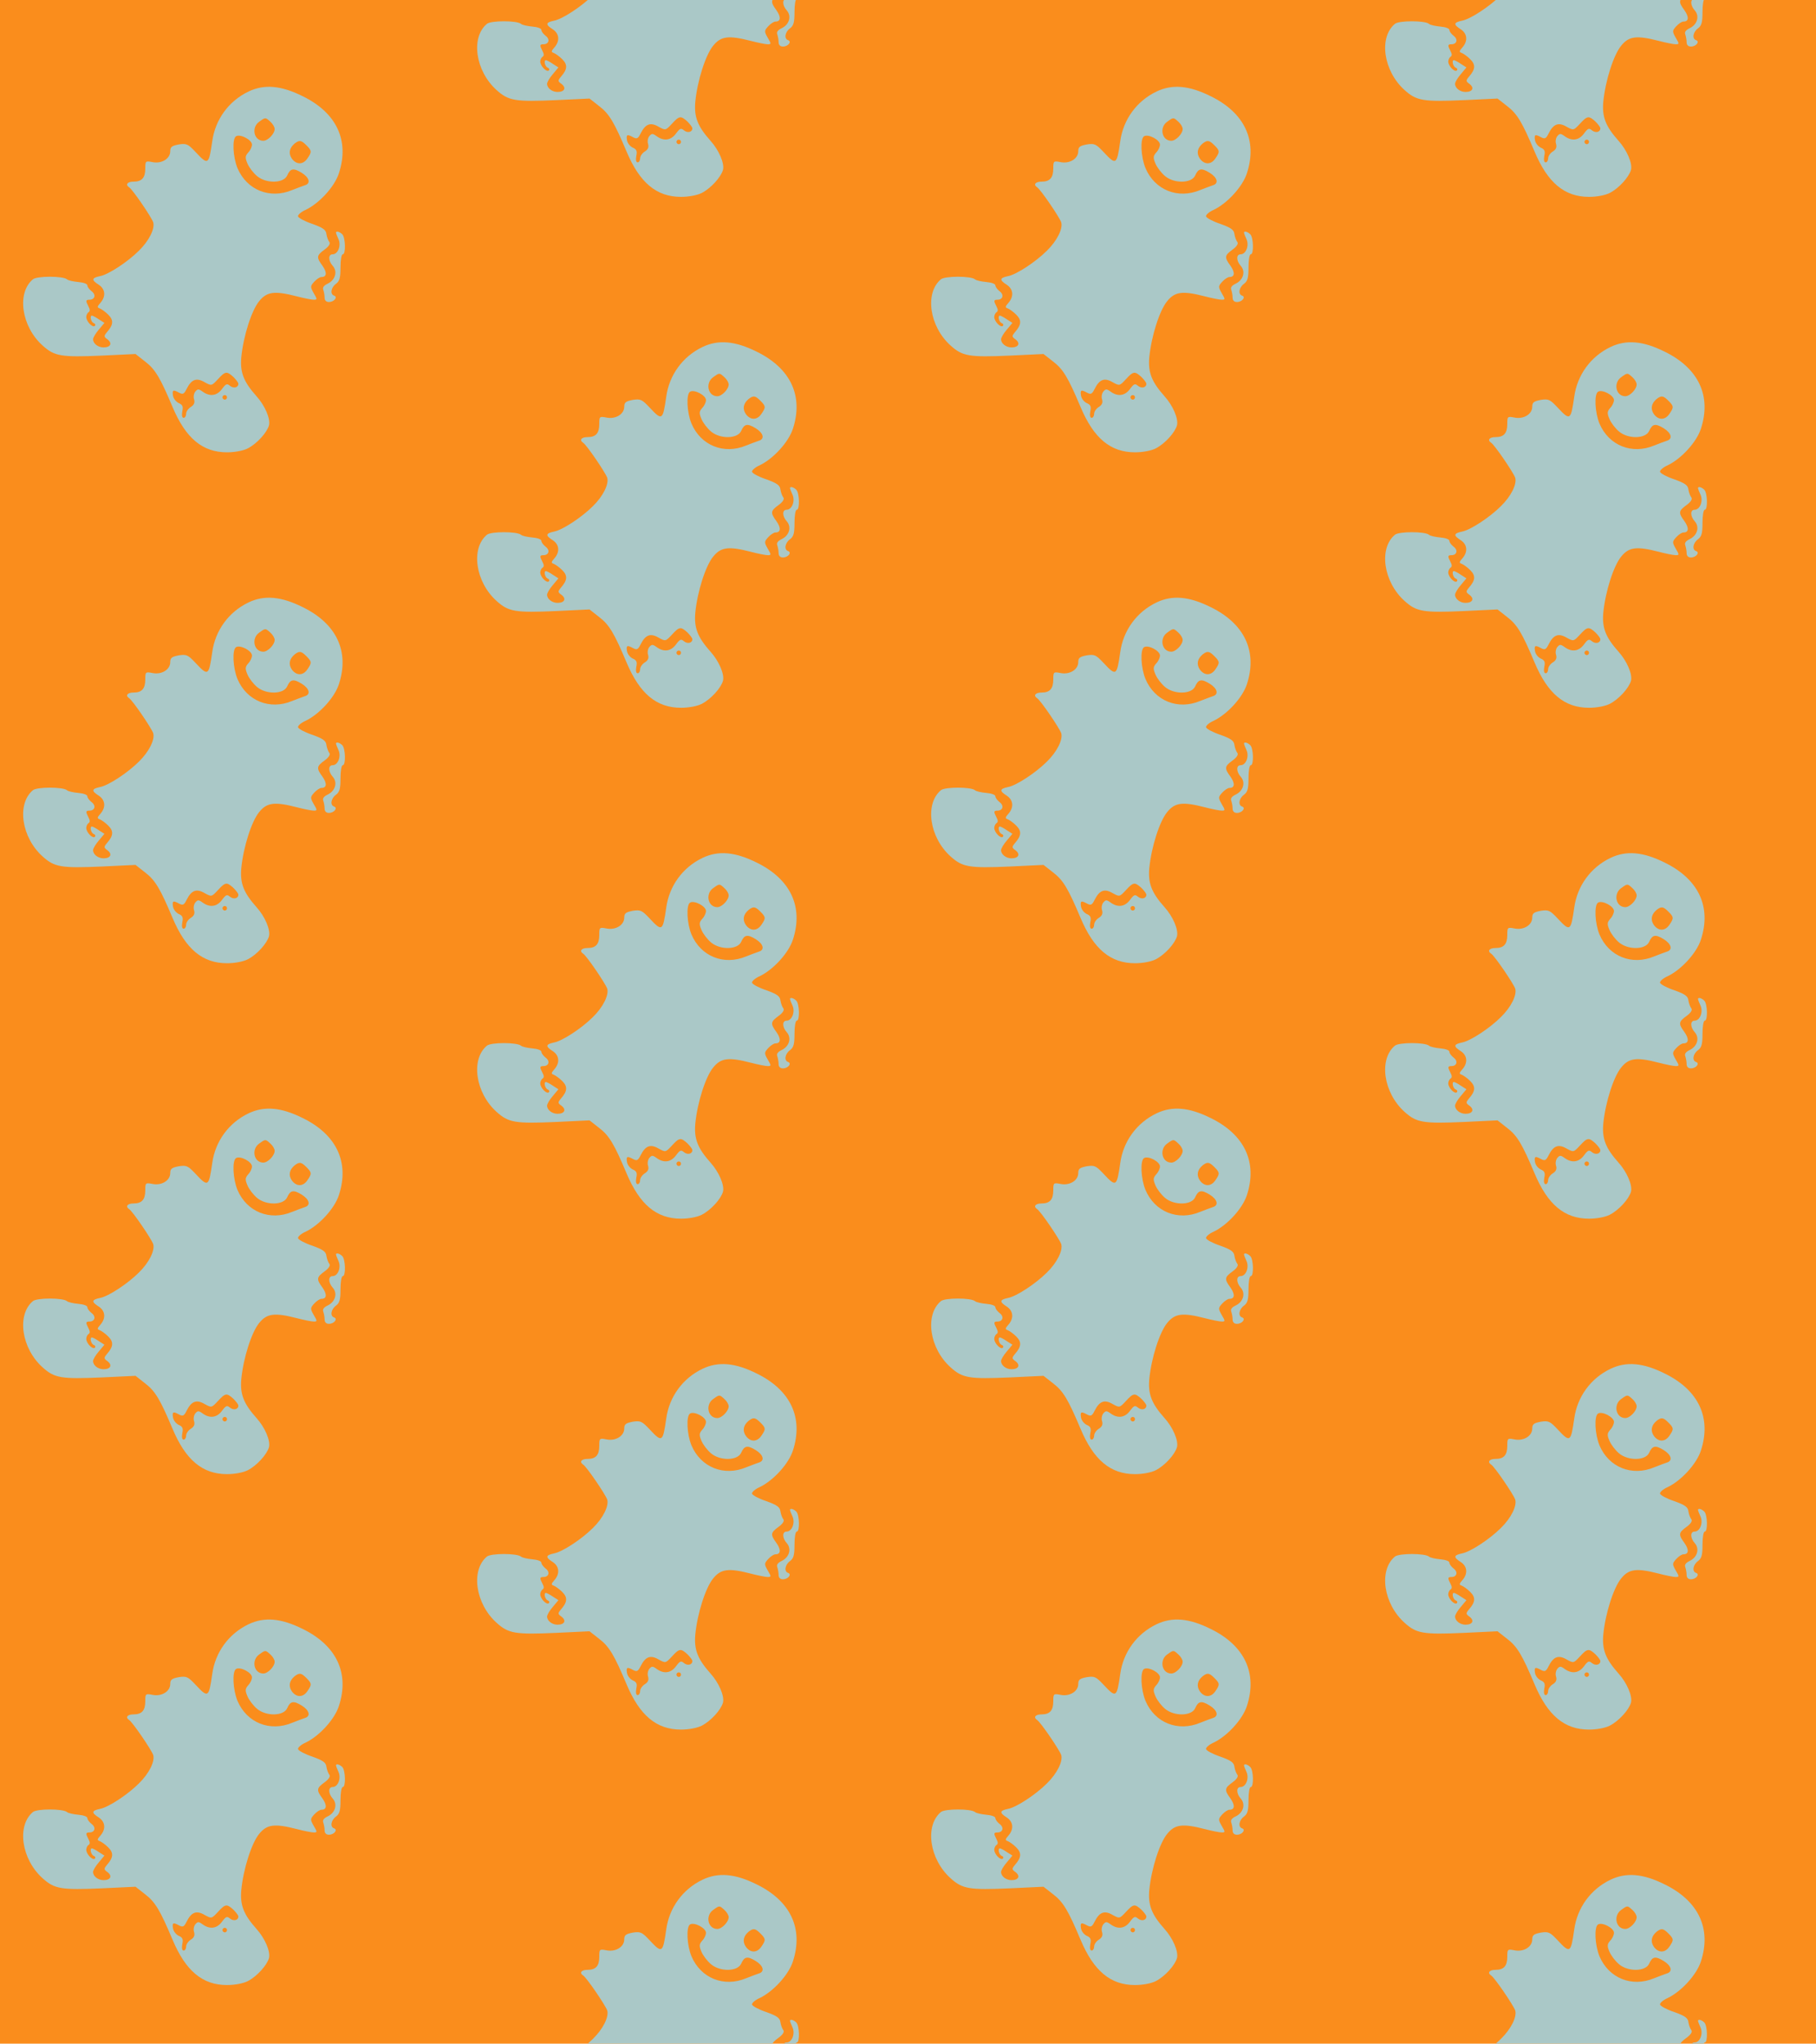 <?xml version="1.0" standalone="no"?>
<!DOCTYPE svg PUBLIC "-//W3C//DTD SVG 20010904//EN"
 "http://www.w3.org/TR/2001/REC-SVG-20010904/DTD/svg10.dtd">
<svg version="1.0" xmlns="http://www.w3.org/2000/svg" width="640pt" height="720pt" viewBox="0 0 640 720" preserveAspectRatio = "xMidYMid meet" >
<rect width="640" height="720" fill="#FA8D1C"/>
<g id="col0" transform="translate(0, 24)">
<g id="0" transform="translate(0,0.0)scale(0.8,0.8)">

<path d="M1480 1075 c0 -2 5 -15 11 -28 13 -28 -2 -67 -26 -67 -20 0 -19 -29 1 -51 22 -25 11 -62 -22 -78 -17 -8 -24 -17 -20 -27 3 -9 6 -24 6 -35 0 -12 7 -19 19 -19 23 0 40 22 23 28 -19 6 -14 36 8 52 16 12 20 26 20 72 0 32 4 58 10 58 14 0 12 74 -2 88 -12 12 -28 16 -28 7z" transform="translate(0,180) scale(0.1,-0.1)" stroke="none" fill="#AAC8C7"/>

<path d="M1095 1697 c-88 -42 -147 -124 -160 -219 -15 -104 -18 -107 -73 -48 -34 36 -40 39 -74 34 -31 -6 -38 -11 -38 -30 0 -33 -38 -56 -78 -48 -31 6 -32 5 -32 -28 0 -41 -15 -58 -52 -58 -27 0 -37 -13 -19 -25 15 -9 98 -131 106 -154 8 -28 -18 -81 -63 -125 -49 -49 -134 -105 -171 -112 -38 -8 -39 -17 -6 -38 29 -19 32 -51 8 -79 -15 -17 -16 -21 -4 -25 8 -3 25 -15 38 -28 24 -24 23 -44 -6 -77 -14 -17 -14 -20 3 -32 22 -17 13 -35 -18 -35 -24 0 -46 17 -46 36 0 7 11 26 25 42 l25 30 -25 16 c-13 9 -27 16 -30 16 -11 0 -4 -29 8 -33 6 -2 9 -8 5 -12 -9 -10 -38 19 -38 39 0 8 5 18 10 21 7 4 7 12 0 25 -13 25 -13 30 4 30 24 0 30 22 10 37 -10 8 -19 19 -19 26 0 7 -17 13 -40 15 -22 2 -45 7 -50 12 -18 15 -132 15 -150 0 -72 -60 -51 -208 43 -292 52 -47 82 -52 262 -44 l147 7 42 -33 c45 -34 67 -72 121 -200 58 -138 132 -200 240 -200 34 0 71 7 91 17 41 21 85 70 94 102 7 29 -18 87 -55 128 -57 64 -73 105 -67 172 9 92 45 206 79 247 34 42 68 46 165 21 31 -8 65 -15 75 -15 16 0 16 2 0 29 -16 28 -15 31 2 50 11 12 25 21 32 21 24 0 25 20 5 49 -28 38 -27 46 9 72 19 14 26 26 21 33 -5 6 -11 22 -13 35 -2 19 -15 28 -62 45 -33 11 -61 26 -63 33 -2 6 13 20 34 29 60 29 127 102 146 161 47 144 -10 266 -159 339 -96 48 -170 54 -239 21z m97 -134 c10 -9 18 -23 18 -31 0 -21 -30 -52 -50 -52 -42 0 -54 59 -18 84 28 20 27 20 50 -1z m-82 -100 c0 -9 -7 -25 -16 -34 -14 -16 -15 -23 -4 -49 7 -17 26 -42 43 -56 40 -33 116 -32 132 3 14 32 28 34 64 12 34 -21 41 -47 14 -55 -10 -3 -35 -13 -56 -21 -98 -41 -200 0 -241 97 -20 49 -24 129 -6 140 19 11 70 -16 70 -37z m240 -3 c24 -24 24 -29 4 -58 -19 -28 -48 -28 -68 -1 -16 23 -12 47 12 67 21 16 29 15 52 -8z m-322 -1020 c12 -12 22 -25 22 -30 0 -17 -21 -22 -37 -9 -13 11 -18 9 -35 -14 -22 -30 -53 -35 -85 -12 -18 13 -22 13 -33 0 -6 -8 -9 -23 -5 -34 4 -14 0 -24 -14 -33 -12 -7 -21 -21 -21 -30 0 -10 -5 -18 -11 -18 -7 0 -9 11 -6 28 5 22 1 30 -16 37 -12 6 -23 20 -25 33 -4 25 1 27 28 12 16 -8 21 -5 32 17 21 42 43 51 79 30 31 -17 31 -17 59 13 33 36 39 36 68 10z m-28 -90 c0 -5 -4 -10 -10 -10 -5 0 -10 5 -10 10 0 6 5 10 10 10 6 0 10 -4 10 -10z" transform="translate(0,180) scale(0.1,-0.1)" stroke="none" fill="#AAC8C7"/>

</g>

<g id="1" transform="translate(0,180.0)scale(0.8,0.8)">

<path d="M1480 1075 c0 -2 5 -15 11 -28 13 -28 -2 -67 -26 -67 -20 0 -19 -29 1 -51 22 -25 11 -62 -22 -78 -17 -8 -24 -17 -20 -27 3 -9 6 -24 6 -35 0 -12 7 -19 19 -19 23 0 40 22 23 28 -19 6 -14 36 8 52 16 12 20 26 20 72 0 32 4 58 10 58 14 0 12 74 -2 88 -12 12 -28 16 -28 7z" transform="translate(0,180) scale(0.1,-0.1)" stroke="none" fill="#AAC8C7"/>

<path d="M1095 1697 c-88 -42 -147 -124 -160 -219 -15 -104 -18 -107 -73 -48 -34 36 -40 39 -74 34 -31 -6 -38 -11 -38 -30 0 -33 -38 -56 -78 -48 -31 6 -32 5 -32 -28 0 -41 -15 -58 -52 -58 -27 0 -37 -13 -19 -25 15 -9 98 -131 106 -154 8 -28 -18 -81 -63 -125 -49 -49 -134 -105 -171 -112 -38 -8 -39 -17 -6 -38 29 -19 32 -51 8 -79 -15 -17 -16 -21 -4 -25 8 -3 25 -15 38 -28 24 -24 23 -44 -6 -77 -14 -17 -14 -20 3 -32 22 -17 13 -35 -18 -35 -24 0 -46 17 -46 36 0 7 11 26 25 42 l25 30 -25 16 c-13 9 -27 16 -30 16 -11 0 -4 -29 8 -33 6 -2 9 -8 5 -12 -9 -10 -38 19 -38 39 0 8 5 18 10 21 7 4 7 12 0 25 -13 25 -13 30 4 30 24 0 30 22 10 37 -10 8 -19 19 -19 26 0 7 -17 13 -40 15 -22 2 -45 7 -50 12 -18 15 -132 15 -150 0 -72 -60 -51 -208 43 -292 52 -47 82 -52 262 -44 l147 7 42 -33 c45 -34 67 -72 121 -200 58 -138 132 -200 240 -200 34 0 71 7 91 17 41 21 85 70 94 102 7 29 -18 87 -55 128 -57 64 -73 105 -67 172 9 92 45 206 79 247 34 42 68 46 165 21 31 -8 65 -15 75 -15 16 0 16 2 0 29 -16 28 -15 31 2 50 11 12 25 21 32 21 24 0 25 20 5 49 -28 38 -27 46 9 72 19 14 26 26 21 33 -5 6 -11 22 -13 35 -2 19 -15 28 -62 45 -33 11 -61 26 -63 33 -2 6 13 20 34 29 60 29 127 102 146 161 47 144 -10 266 -159 339 -96 48 -170 54 -239 21z m97 -134 c10 -9 18 -23 18 -31 0 -21 -30 -52 -50 -52 -42 0 -54 59 -18 84 28 20 27 20 50 -1z m-82 -100 c0 -9 -7 -25 -16 -34 -14 -16 -15 -23 -4 -49 7 -17 26 -42 43 -56 40 -33 116 -32 132 3 14 32 28 34 64 12 34 -21 41 -47 14 -55 -10 -3 -35 -13 -56 -21 -98 -41 -200 0 -241 97 -20 49 -24 129 -6 140 19 11 70 -16 70 -37z m240 -3 c24 -24 24 -29 4 -58 -19 -28 -48 -28 -68 -1 -16 23 -12 47 12 67 21 16 29 15 52 -8z m-322 -1020 c12 -12 22 -25 22 -30 0 -17 -21 -22 -37 -9 -13 11 -18 9 -35 -14 -22 -30 -53 -35 -85 -12 -18 13 -22 13 -33 0 -6 -8 -9 -23 -5 -34 4 -14 0 -24 -14 -33 -12 -7 -21 -21 -21 -30 0 -10 -5 -18 -11 -18 -7 0 -9 11 -6 28 5 22 1 30 -16 37 -12 6 -23 20 -25 33 -4 25 1 27 28 12 16 -8 21 -5 32 17 21 42 43 51 79 30 31 -17 31 -17 59 13 33 36 39 36 68 10z m-28 -90 c0 -5 -4 -10 -10 -10 -5 0 -10 5 -10 10 0 6 5 10 10 10 6 0 10 -4 10 -10z" transform="translate(0,180) scale(0.1,-0.1)" stroke="none" fill="#AAC8C7"/>

</g>

<g id="2" transform="translate(0,360.0)scale(0.8,0.8)">

<path d="M1480 1075 c0 -2 5 -15 11 -28 13 -28 -2 -67 -26 -67 -20 0 -19 -29 1 -51 22 -25 11 -62 -22 -78 -17 -8 -24 -17 -20 -27 3 -9 6 -24 6 -35 0 -12 7 -19 19 -19 23 0 40 22 23 28 -19 6 -14 36 8 52 16 12 20 26 20 72 0 32 4 58 10 58 14 0 12 74 -2 88 -12 12 -28 16 -28 7z" transform="translate(0,180) scale(0.1,-0.1)" stroke="none" fill="#AAC8C7"/>

<path d="M1095 1697 c-88 -42 -147 -124 -160 -219 -15 -104 -18 -107 -73 -48 -34 36 -40 39 -74 34 -31 -6 -38 -11 -38 -30 0 -33 -38 -56 -78 -48 -31 6 -32 5 -32 -28 0 -41 -15 -58 -52 -58 -27 0 -37 -13 -19 -25 15 -9 98 -131 106 -154 8 -28 -18 -81 -63 -125 -49 -49 -134 -105 -171 -112 -38 -8 -39 -17 -6 -38 29 -19 32 -51 8 -79 -15 -17 -16 -21 -4 -25 8 -3 25 -15 38 -28 24 -24 23 -44 -6 -77 -14 -17 -14 -20 3 -32 22 -17 13 -35 -18 -35 -24 0 -46 17 -46 36 0 7 11 26 25 42 l25 30 -25 16 c-13 9 -27 16 -30 16 -11 0 -4 -29 8 -33 6 -2 9 -8 5 -12 -9 -10 -38 19 -38 39 0 8 5 18 10 21 7 4 7 12 0 25 -13 25 -13 30 4 30 24 0 30 22 10 37 -10 8 -19 19 -19 26 0 7 -17 13 -40 15 -22 2 -45 7 -50 12 -18 15 -132 15 -150 0 -72 -60 -51 -208 43 -292 52 -47 82 -52 262 -44 l147 7 42 -33 c45 -34 67 -72 121 -200 58 -138 132 -200 240 -200 34 0 71 7 91 17 41 21 85 70 94 102 7 29 -18 87 -55 128 -57 64 -73 105 -67 172 9 92 45 206 79 247 34 42 68 46 165 21 31 -8 65 -15 75 -15 16 0 16 2 0 29 -16 28 -15 31 2 50 11 12 25 21 32 21 24 0 25 20 5 49 -28 38 -27 46 9 72 19 14 26 26 21 33 -5 6 -11 22 -13 35 -2 19 -15 28 -62 45 -33 11 -61 26 -63 33 -2 6 13 20 34 29 60 29 127 102 146 161 47 144 -10 266 -159 339 -96 48 -170 54 -239 21z m97 -134 c10 -9 18 -23 18 -31 0 -21 -30 -52 -50 -52 -42 0 -54 59 -18 84 28 20 27 20 50 -1z m-82 -100 c0 -9 -7 -25 -16 -34 -14 -16 -15 -23 -4 -49 7 -17 26 -42 43 -56 40 -33 116 -32 132 3 14 32 28 34 64 12 34 -21 41 -47 14 -55 -10 -3 -35 -13 -56 -21 -98 -41 -200 0 -241 97 -20 49 -24 129 -6 140 19 11 70 -16 70 -37z m240 -3 c24 -24 24 -29 4 -58 -19 -28 -48 -28 -68 -1 -16 23 -12 47 12 67 21 16 29 15 52 -8z m-322 -1020 c12 -12 22 -25 22 -30 0 -17 -21 -22 -37 -9 -13 11 -18 9 -35 -14 -22 -30 -53 -35 -85 -12 -18 13 -22 13 -33 0 -6 -8 -9 -23 -5 -34 4 -14 0 -24 -14 -33 -12 -7 -21 -21 -21 -30 0 -10 -5 -18 -11 -18 -7 0 -9 11 -6 28 5 22 1 30 -16 37 -12 6 -23 20 -25 33 -4 25 1 27 28 12 16 -8 21 -5 32 17 21 42 43 51 79 30 31 -17 31 -17 59 13 33 36 39 36 68 10z m-28 -90 c0 -5 -4 -10 -10 -10 -5 0 -10 5 -10 10 0 6 5 10 10 10 6 0 10 -4 10 -10z" transform="translate(0,180) scale(0.1,-0.1)" stroke="none" fill="#AAC8C7"/>

</g>

<g id="3" transform="translate(0,540.0)scale(0.8,0.8)">

<path d="M1480 1075 c0 -2 5 -15 11 -28 13 -28 -2 -67 -26 -67 -20 0 -19 -29 1 -51 22 -25 11 -62 -22 -78 -17 -8 -24 -17 -20 -27 3 -9 6 -24 6 -35 0 -12 7 -19 19 -19 23 0 40 22 23 28 -19 6 -14 36 8 52 16 12 20 26 20 72 0 32 4 58 10 58 14 0 12 74 -2 88 -12 12 -28 16 -28 7z" transform="translate(0,180) scale(0.1,-0.1)" stroke="none" fill="#AAC8C7"/>

<path d="M1095 1697 c-88 -42 -147 -124 -160 -219 -15 -104 -18 -107 -73 -48 -34 36 -40 39 -74 34 -31 -6 -38 -11 -38 -30 0 -33 -38 -56 -78 -48 -31 6 -32 5 -32 -28 0 -41 -15 -58 -52 -58 -27 0 -37 -13 -19 -25 15 -9 98 -131 106 -154 8 -28 -18 -81 -63 -125 -49 -49 -134 -105 -171 -112 -38 -8 -39 -17 -6 -38 29 -19 32 -51 8 -79 -15 -17 -16 -21 -4 -25 8 -3 25 -15 38 -28 24 -24 23 -44 -6 -77 -14 -17 -14 -20 3 -32 22 -17 13 -35 -18 -35 -24 0 -46 17 -46 36 0 7 11 26 25 42 l25 30 -25 16 c-13 9 -27 16 -30 16 -11 0 -4 -29 8 -33 6 -2 9 -8 5 -12 -9 -10 -38 19 -38 39 0 8 5 18 10 21 7 4 7 12 0 25 -13 25 -13 30 4 30 24 0 30 22 10 37 -10 8 -19 19 -19 26 0 7 -17 13 -40 15 -22 2 -45 7 -50 12 -18 15 -132 15 -150 0 -72 -60 -51 -208 43 -292 52 -47 82 -52 262 -44 l147 7 42 -33 c45 -34 67 -72 121 -200 58 -138 132 -200 240 -200 34 0 71 7 91 17 41 21 85 70 94 102 7 29 -18 87 -55 128 -57 64 -73 105 -67 172 9 92 45 206 79 247 34 42 68 46 165 21 31 -8 65 -15 75 -15 16 0 16 2 0 29 -16 28 -15 31 2 50 11 12 25 21 32 21 24 0 25 20 5 49 -28 38 -27 46 9 72 19 14 26 26 21 33 -5 6 -11 22 -13 35 -2 19 -15 28 -62 45 -33 11 -61 26 -63 33 -2 6 13 20 34 29 60 29 127 102 146 161 47 144 -10 266 -159 339 -96 48 -170 54 -239 21z m97 -134 c10 -9 18 -23 18 -31 0 -21 -30 -52 -50 -52 -42 0 -54 59 -18 84 28 20 27 20 50 -1z m-82 -100 c0 -9 -7 -25 -16 -34 -14 -16 -15 -23 -4 -49 7 -17 26 -42 43 -56 40 -33 116 -32 132 3 14 32 28 34 64 12 34 -21 41 -47 14 -55 -10 -3 -35 -13 -56 -21 -98 -41 -200 0 -241 97 -20 49 -24 129 -6 140 19 11 70 -16 70 -37z m240 -3 c24 -24 24 -29 4 -58 -19 -28 -48 -28 -68 -1 -16 23 -12 47 12 67 21 16 29 15 52 -8z m-322 -1020 c12 -12 22 -25 22 -30 0 -17 -21 -22 -37 -9 -13 11 -18 9 -35 -14 -22 -30 -53 -35 -85 -12 -18 13 -22 13 -33 0 -6 -8 -9 -23 -5 -34 4 -14 0 -24 -14 -33 -12 -7 -21 -21 -21 -30 0 -10 -5 -18 -11 -18 -7 0 -9 11 -6 28 5 22 1 30 -16 37 -12 6 -23 20 -25 33 -4 25 1 27 28 12 16 -8 21 -5 32 17 21 42 43 51 79 30 31 -17 31 -17 59 13 33 36 39 36 68 10z m-28 -90 c0 -5 -4 -10 -10 -10 -5 0 -10 5 -10 10 0 6 5 10 10 10 6 0 10 -4 10 -10z" transform="translate(0,180) scale(0.1,-0.1)" stroke="none" fill="#AAC8C7"/>

</g>

<g id="4" transform="translate(0,720.0)scale(0.8,0.8)">

<path d="M1480 1075 c0 -2 5 -15 11 -28 13 -28 -2 -67 -26 -67 -20 0 -19 -29 1 -51 22 -25 11 -62 -22 -78 -17 -8 -24 -17 -20 -27 3 -9 6 -24 6 -35 0 -12 7 -19 19 -19 23 0 40 22 23 28 -19 6 -14 36 8 52 16 12 20 26 20 72 0 32 4 58 10 58 14 0 12 74 -2 88 -12 12 -28 16 -28 7z" transform="translate(0,180) scale(0.1,-0.1)" stroke="none" fill="#AAC8C7"/>

<path d="M1095 1697 c-88 -42 -147 -124 -160 -219 -15 -104 -18 -107 -73 -48 -34 36 -40 39 -74 34 -31 -6 -38 -11 -38 -30 0 -33 -38 -56 -78 -48 -31 6 -32 5 -32 -28 0 -41 -15 -58 -52 -58 -27 0 -37 -13 -19 -25 15 -9 98 -131 106 -154 8 -28 -18 -81 -63 -125 -49 -49 -134 -105 -171 -112 -38 -8 -39 -17 -6 -38 29 -19 32 -51 8 -79 -15 -17 -16 -21 -4 -25 8 -3 25 -15 38 -28 24 -24 23 -44 -6 -77 -14 -17 -14 -20 3 -32 22 -17 13 -35 -18 -35 -24 0 -46 17 -46 36 0 7 11 26 25 42 l25 30 -25 16 c-13 9 -27 16 -30 16 -11 0 -4 -29 8 -33 6 -2 9 -8 5 -12 -9 -10 -38 19 -38 39 0 8 5 18 10 21 7 4 7 12 0 25 -13 25 -13 30 4 30 24 0 30 22 10 37 -10 8 -19 19 -19 26 0 7 -17 13 -40 15 -22 2 -45 7 -50 12 -18 15 -132 15 -150 0 -72 -60 -51 -208 43 -292 52 -47 82 -52 262 -44 l147 7 42 -33 c45 -34 67 -72 121 -200 58 -138 132 -200 240 -200 34 0 71 7 91 17 41 21 85 70 94 102 7 29 -18 87 -55 128 -57 64 -73 105 -67 172 9 92 45 206 79 247 34 42 68 46 165 21 31 -8 65 -15 75 -15 16 0 16 2 0 29 -16 28 -15 31 2 50 11 12 25 21 32 21 24 0 25 20 5 49 -28 38 -27 46 9 72 19 14 26 26 21 33 -5 6 -11 22 -13 35 -2 19 -15 28 -62 45 -33 11 -61 26 -63 33 -2 6 13 20 34 29 60 29 127 102 146 161 47 144 -10 266 -159 339 -96 48 -170 54 -239 21z m97 -134 c10 -9 18 -23 18 -31 0 -21 -30 -52 -50 -52 -42 0 -54 59 -18 84 28 20 27 20 50 -1z m-82 -100 c0 -9 -7 -25 -16 -34 -14 -16 -15 -23 -4 -49 7 -17 26 -42 43 -56 40 -33 116 -32 132 3 14 32 28 34 64 12 34 -21 41 -47 14 -55 -10 -3 -35 -13 -56 -21 -98 -41 -200 0 -241 97 -20 49 -24 129 -6 140 19 11 70 -16 70 -37z m240 -3 c24 -24 24 -29 4 -58 -19 -28 -48 -28 -68 -1 -16 23 -12 47 12 67 21 16 29 15 52 -8z m-322 -1020 c12 -12 22 -25 22 -30 0 -17 -21 -22 -37 -9 -13 11 -18 9 -35 -14 -22 -30 -53 -35 -85 -12 -18 13 -22 13 -33 0 -6 -8 -9 -23 -5 -34 4 -14 0 -24 -14 -33 -12 -7 -21 -21 -21 -30 0 -10 -5 -18 -11 -18 -7 0 -9 11 -6 28 5 22 1 30 -16 37 -12 6 -23 20 -25 33 -4 25 1 27 28 12 16 -8 21 -5 32 17 21 42 43 51 79 30 31 -17 31 -17 59 13 33 36 39 36 68 10z m-28 -90 c0 -5 -4 -10 -10 -10 -5 0 -10 5 -10 10 0 6 5 10 10 10 6 0 10 -4 10 -10z" transform="translate(0,180) scale(0.1,-0.1)" stroke="none" fill="#AAC8C7"/>

</g>

</g>
<g id="col1" transform="translate(160, -66.0)">
<g id="0" transform="translate(0,0.0)scale(0.8,0.8)">

<path d="M1480 1075 c0 -2 5 -15 11 -28 13 -28 -2 -67 -26 -67 -20 0 -19 -29 1 -51 22 -25 11 -62 -22 -78 -17 -8 -24 -17 -20 -27 3 -9 6 -24 6 -35 0 -12 7 -19 19 -19 23 0 40 22 23 28 -19 6 -14 36 8 52 16 12 20 26 20 72 0 32 4 58 10 58 14 0 12 74 -2 88 -12 12 -28 16 -28 7z" transform="translate(0,180) scale(0.1,-0.1)" stroke="none" fill="#AAC8C7"/>

<path d="M1095 1697 c-88 -42 -147 -124 -160 -219 -15 -104 -18 -107 -73 -48 -34 36 -40 39 -74 34 -31 -6 -38 -11 -38 -30 0 -33 -38 -56 -78 -48 -31 6 -32 5 -32 -28 0 -41 -15 -58 -52 -58 -27 0 -37 -13 -19 -25 15 -9 98 -131 106 -154 8 -28 -18 -81 -63 -125 -49 -49 -134 -105 -171 -112 -38 -8 -39 -17 -6 -38 29 -19 32 -51 8 -79 -15 -17 -16 -21 -4 -25 8 -3 25 -15 38 -28 24 -24 23 -44 -6 -77 -14 -17 -14 -20 3 -32 22 -17 13 -35 -18 -35 -24 0 -46 17 -46 36 0 7 11 26 25 42 l25 30 -25 16 c-13 9 -27 16 -30 16 -11 0 -4 -29 8 -33 6 -2 9 -8 5 -12 -9 -10 -38 19 -38 39 0 8 5 18 10 21 7 4 7 12 0 25 -13 25 -13 30 4 30 24 0 30 22 10 37 -10 8 -19 19 -19 26 0 7 -17 13 -40 15 -22 2 -45 7 -50 12 -18 15 -132 15 -150 0 -72 -60 -51 -208 43 -292 52 -47 82 -52 262 -44 l147 7 42 -33 c45 -34 67 -72 121 -200 58 -138 132 -200 240 -200 34 0 71 7 91 17 41 21 85 70 94 102 7 29 -18 87 -55 128 -57 64 -73 105 -67 172 9 92 45 206 79 247 34 42 68 46 165 21 31 -8 65 -15 75 -15 16 0 16 2 0 29 -16 28 -15 31 2 50 11 12 25 21 32 21 24 0 25 20 5 49 -28 38 -27 46 9 72 19 14 26 26 21 33 -5 6 -11 22 -13 35 -2 19 -15 28 -62 45 -33 11 -61 26 -63 33 -2 6 13 20 34 29 60 29 127 102 146 161 47 144 -10 266 -159 339 -96 48 -170 54 -239 21z m97 -134 c10 -9 18 -23 18 -31 0 -21 -30 -52 -50 -52 -42 0 -54 59 -18 84 28 20 27 20 50 -1z m-82 -100 c0 -9 -7 -25 -16 -34 -14 -16 -15 -23 -4 -49 7 -17 26 -42 43 -56 40 -33 116 -32 132 3 14 32 28 34 64 12 34 -21 41 -47 14 -55 -10 -3 -35 -13 -56 -21 -98 -41 -200 0 -241 97 -20 49 -24 129 -6 140 19 11 70 -16 70 -37z m240 -3 c24 -24 24 -29 4 -58 -19 -28 -48 -28 -68 -1 -16 23 -12 47 12 67 21 16 29 15 52 -8z m-322 -1020 c12 -12 22 -25 22 -30 0 -17 -21 -22 -37 -9 -13 11 -18 9 -35 -14 -22 -30 -53 -35 -85 -12 -18 13 -22 13 -33 0 -6 -8 -9 -23 -5 -34 4 -14 0 -24 -14 -33 -12 -7 -21 -21 -21 -30 0 -10 -5 -18 -11 -18 -7 0 -9 11 -6 28 5 22 1 30 -16 37 -12 6 -23 20 -25 33 -4 25 1 27 28 12 16 -8 21 -5 32 17 21 42 43 51 79 30 31 -17 31 -17 59 13 33 36 39 36 68 10z m-28 -90 c0 -5 -4 -10 -10 -10 -5 0 -10 5 -10 10 0 6 5 10 10 10 6 0 10 -4 10 -10z" transform="translate(0,180) scale(0.1,-0.1)" stroke="none" fill="#AAC8C7"/>

</g>

<g id="1" transform="translate(0,180.0)scale(0.8,0.8)">

<path d="M1480 1075 c0 -2 5 -15 11 -28 13 -28 -2 -67 -26 -67 -20 0 -19 -29 1 -51 22 -25 11 -62 -22 -78 -17 -8 -24 -17 -20 -27 3 -9 6 -24 6 -35 0 -12 7 -19 19 -19 23 0 40 22 23 28 -19 6 -14 36 8 52 16 12 20 26 20 72 0 32 4 58 10 58 14 0 12 74 -2 88 -12 12 -28 16 -28 7z" transform="translate(0,180) scale(0.1,-0.1)" stroke="none" fill="#AAC8C7"/>

<path d="M1095 1697 c-88 -42 -147 -124 -160 -219 -15 -104 -18 -107 -73 -48 -34 36 -40 39 -74 34 -31 -6 -38 -11 -38 -30 0 -33 -38 -56 -78 -48 -31 6 -32 5 -32 -28 0 -41 -15 -58 -52 -58 -27 0 -37 -13 -19 -25 15 -9 98 -131 106 -154 8 -28 -18 -81 -63 -125 -49 -49 -134 -105 -171 -112 -38 -8 -39 -17 -6 -38 29 -19 32 -51 8 -79 -15 -17 -16 -21 -4 -25 8 -3 25 -15 38 -28 24 -24 23 -44 -6 -77 -14 -17 -14 -20 3 -32 22 -17 13 -35 -18 -35 -24 0 -46 17 -46 36 0 7 11 26 25 42 l25 30 -25 16 c-13 9 -27 16 -30 16 -11 0 -4 -29 8 -33 6 -2 9 -8 5 -12 -9 -10 -38 19 -38 39 0 8 5 18 10 21 7 4 7 12 0 25 -13 25 -13 30 4 30 24 0 30 22 10 37 -10 8 -19 19 -19 26 0 7 -17 13 -40 15 -22 2 -45 7 -50 12 -18 15 -132 15 -150 0 -72 -60 -51 -208 43 -292 52 -47 82 -52 262 -44 l147 7 42 -33 c45 -34 67 -72 121 -200 58 -138 132 -200 240 -200 34 0 71 7 91 17 41 21 85 70 94 102 7 29 -18 87 -55 128 -57 64 -73 105 -67 172 9 92 45 206 79 247 34 42 68 46 165 21 31 -8 65 -15 75 -15 16 0 16 2 0 29 -16 28 -15 31 2 50 11 12 25 21 32 21 24 0 25 20 5 49 -28 38 -27 46 9 72 19 14 26 26 21 33 -5 6 -11 22 -13 35 -2 19 -15 28 -62 45 -33 11 -61 26 -63 33 -2 6 13 20 34 29 60 29 127 102 146 161 47 144 -10 266 -159 339 -96 48 -170 54 -239 21z m97 -134 c10 -9 18 -23 18 -31 0 -21 -30 -52 -50 -52 -42 0 -54 59 -18 84 28 20 27 20 50 -1z m-82 -100 c0 -9 -7 -25 -16 -34 -14 -16 -15 -23 -4 -49 7 -17 26 -42 43 -56 40 -33 116 -32 132 3 14 32 28 34 64 12 34 -21 41 -47 14 -55 -10 -3 -35 -13 -56 -21 -98 -41 -200 0 -241 97 -20 49 -24 129 -6 140 19 11 70 -16 70 -37z m240 -3 c24 -24 24 -29 4 -58 -19 -28 -48 -28 -68 -1 -16 23 -12 47 12 67 21 16 29 15 52 -8z m-322 -1020 c12 -12 22 -25 22 -30 0 -17 -21 -22 -37 -9 -13 11 -18 9 -35 -14 -22 -30 -53 -35 -85 -12 -18 13 -22 13 -33 0 -6 -8 -9 -23 -5 -34 4 -14 0 -24 -14 -33 -12 -7 -21 -21 -21 -30 0 -10 -5 -18 -11 -18 -7 0 -9 11 -6 28 5 22 1 30 -16 37 -12 6 -23 20 -25 33 -4 25 1 27 28 12 16 -8 21 -5 32 17 21 42 43 51 79 30 31 -17 31 -17 59 13 33 36 39 36 68 10z m-28 -90 c0 -5 -4 -10 -10 -10 -5 0 -10 5 -10 10 0 6 5 10 10 10 6 0 10 -4 10 -10z" transform="translate(0,180) scale(0.1,-0.1)" stroke="none" fill="#AAC8C7"/>

</g>

<g id="2" transform="translate(0,360.0)scale(0.8,0.8)">

<path d="M1480 1075 c0 -2 5 -15 11 -28 13 -28 -2 -67 -26 -67 -20 0 -19 -29 1 -51 22 -25 11 -62 -22 -78 -17 -8 -24 -17 -20 -27 3 -9 6 -24 6 -35 0 -12 7 -19 19 -19 23 0 40 22 23 28 -19 6 -14 36 8 52 16 12 20 26 20 72 0 32 4 58 10 58 14 0 12 74 -2 88 -12 12 -28 16 -28 7z" transform="translate(0,180) scale(0.1,-0.1)" stroke="none" fill="#AAC8C7"/>

<path d="M1095 1697 c-88 -42 -147 -124 -160 -219 -15 -104 -18 -107 -73 -48 -34 36 -40 39 -74 34 -31 -6 -38 -11 -38 -30 0 -33 -38 -56 -78 -48 -31 6 -32 5 -32 -28 0 -41 -15 -58 -52 -58 -27 0 -37 -13 -19 -25 15 -9 98 -131 106 -154 8 -28 -18 -81 -63 -125 -49 -49 -134 -105 -171 -112 -38 -8 -39 -17 -6 -38 29 -19 32 -51 8 -79 -15 -17 -16 -21 -4 -25 8 -3 25 -15 38 -28 24 -24 23 -44 -6 -77 -14 -17 -14 -20 3 -32 22 -17 13 -35 -18 -35 -24 0 -46 17 -46 36 0 7 11 26 25 42 l25 30 -25 16 c-13 9 -27 16 -30 16 -11 0 -4 -29 8 -33 6 -2 9 -8 5 -12 -9 -10 -38 19 -38 39 0 8 5 18 10 21 7 4 7 12 0 25 -13 25 -13 30 4 30 24 0 30 22 10 37 -10 8 -19 19 -19 26 0 7 -17 13 -40 15 -22 2 -45 7 -50 12 -18 15 -132 15 -150 0 -72 -60 -51 -208 43 -292 52 -47 82 -52 262 -44 l147 7 42 -33 c45 -34 67 -72 121 -200 58 -138 132 -200 240 -200 34 0 71 7 91 17 41 21 85 70 94 102 7 29 -18 87 -55 128 -57 64 -73 105 -67 172 9 92 45 206 79 247 34 42 68 46 165 21 31 -8 65 -15 75 -15 16 0 16 2 0 29 -16 28 -15 31 2 50 11 12 25 21 32 21 24 0 25 20 5 49 -28 38 -27 46 9 72 19 14 26 26 21 33 -5 6 -11 22 -13 35 -2 19 -15 28 -62 45 -33 11 -61 26 -63 33 -2 6 13 20 34 29 60 29 127 102 146 161 47 144 -10 266 -159 339 -96 48 -170 54 -239 21z m97 -134 c10 -9 18 -23 18 -31 0 -21 -30 -52 -50 -52 -42 0 -54 59 -18 84 28 20 27 20 50 -1z m-82 -100 c0 -9 -7 -25 -16 -34 -14 -16 -15 -23 -4 -49 7 -17 26 -42 43 -56 40 -33 116 -32 132 3 14 32 28 34 64 12 34 -21 41 -47 14 -55 -10 -3 -35 -13 -56 -21 -98 -41 -200 0 -241 97 -20 49 -24 129 -6 140 19 11 70 -16 70 -37z m240 -3 c24 -24 24 -29 4 -58 -19 -28 -48 -28 -68 -1 -16 23 -12 47 12 67 21 16 29 15 52 -8z m-322 -1020 c12 -12 22 -25 22 -30 0 -17 -21 -22 -37 -9 -13 11 -18 9 -35 -14 -22 -30 -53 -35 -85 -12 -18 13 -22 13 -33 0 -6 -8 -9 -23 -5 -34 4 -14 0 -24 -14 -33 -12 -7 -21 -21 -21 -30 0 -10 -5 -18 -11 -18 -7 0 -9 11 -6 28 5 22 1 30 -16 37 -12 6 -23 20 -25 33 -4 25 1 27 28 12 16 -8 21 -5 32 17 21 42 43 51 79 30 31 -17 31 -17 59 13 33 36 39 36 68 10z m-28 -90 c0 -5 -4 -10 -10 -10 -5 0 -10 5 -10 10 0 6 5 10 10 10 6 0 10 -4 10 -10z" transform="translate(0,180) scale(0.1,-0.1)" stroke="none" fill="#AAC8C7"/>

</g>

<g id="3" transform="translate(0,540.0)scale(0.8,0.8)">

<path d="M1480 1075 c0 -2 5 -15 11 -28 13 -28 -2 -67 -26 -67 -20 0 -19 -29 1 -51 22 -25 11 -62 -22 -78 -17 -8 -24 -17 -20 -27 3 -9 6 -24 6 -35 0 -12 7 -19 19 -19 23 0 40 22 23 28 -19 6 -14 36 8 52 16 12 20 26 20 72 0 32 4 58 10 58 14 0 12 74 -2 88 -12 12 -28 16 -28 7z" transform="translate(0,180) scale(0.1,-0.1)" stroke="none" fill="#AAC8C7"/>

<path d="M1095 1697 c-88 -42 -147 -124 -160 -219 -15 -104 -18 -107 -73 -48 -34 36 -40 39 -74 34 -31 -6 -38 -11 -38 -30 0 -33 -38 -56 -78 -48 -31 6 -32 5 -32 -28 0 -41 -15 -58 -52 -58 -27 0 -37 -13 -19 -25 15 -9 98 -131 106 -154 8 -28 -18 -81 -63 -125 -49 -49 -134 -105 -171 -112 -38 -8 -39 -17 -6 -38 29 -19 32 -51 8 -79 -15 -17 -16 -21 -4 -25 8 -3 25 -15 38 -28 24 -24 23 -44 -6 -77 -14 -17 -14 -20 3 -32 22 -17 13 -35 -18 -35 -24 0 -46 17 -46 36 0 7 11 26 25 42 l25 30 -25 16 c-13 9 -27 16 -30 16 -11 0 -4 -29 8 -33 6 -2 9 -8 5 -12 -9 -10 -38 19 -38 39 0 8 5 18 10 21 7 4 7 12 0 25 -13 25 -13 30 4 30 24 0 30 22 10 37 -10 8 -19 19 -19 26 0 7 -17 13 -40 15 -22 2 -45 7 -50 12 -18 15 -132 15 -150 0 -72 -60 -51 -208 43 -292 52 -47 82 -52 262 -44 l147 7 42 -33 c45 -34 67 -72 121 -200 58 -138 132 -200 240 -200 34 0 71 7 91 17 41 21 85 70 94 102 7 29 -18 87 -55 128 -57 64 -73 105 -67 172 9 92 45 206 79 247 34 42 68 46 165 21 31 -8 65 -15 75 -15 16 0 16 2 0 29 -16 28 -15 31 2 50 11 12 25 21 32 21 24 0 25 20 5 49 -28 38 -27 46 9 72 19 14 26 26 21 33 -5 6 -11 22 -13 35 -2 19 -15 28 -62 45 -33 11 -61 26 -63 33 -2 6 13 20 34 29 60 29 127 102 146 161 47 144 -10 266 -159 339 -96 48 -170 54 -239 21z m97 -134 c10 -9 18 -23 18 -31 0 -21 -30 -52 -50 -52 -42 0 -54 59 -18 84 28 20 27 20 50 -1z m-82 -100 c0 -9 -7 -25 -16 -34 -14 -16 -15 -23 -4 -49 7 -17 26 -42 43 -56 40 -33 116 -32 132 3 14 32 28 34 64 12 34 -21 41 -47 14 -55 -10 -3 -35 -13 -56 -21 -98 -41 -200 0 -241 97 -20 49 -24 129 -6 140 19 11 70 -16 70 -37z m240 -3 c24 -24 24 -29 4 -58 -19 -28 -48 -28 -68 -1 -16 23 -12 47 12 67 21 16 29 15 52 -8z m-322 -1020 c12 -12 22 -25 22 -30 0 -17 -21 -22 -37 -9 -13 11 -18 9 -35 -14 -22 -30 -53 -35 -85 -12 -18 13 -22 13 -33 0 -6 -8 -9 -23 -5 -34 4 -14 0 -24 -14 -33 -12 -7 -21 -21 -21 -30 0 -10 -5 -18 -11 -18 -7 0 -9 11 -6 28 5 22 1 30 -16 37 -12 6 -23 20 -25 33 -4 25 1 27 28 12 16 -8 21 -5 32 17 21 42 43 51 79 30 31 -17 31 -17 59 13 33 36 39 36 68 10z m-28 -90 c0 -5 -4 -10 -10 -10 -5 0 -10 5 -10 10 0 6 5 10 10 10 6 0 10 -4 10 -10z" transform="translate(0,180) scale(0.1,-0.1)" stroke="none" fill="#AAC8C7"/>

</g>

<g id="4" transform="translate(0,720.0)scale(0.8,0.8)">

<path d="M1480 1075 c0 -2 5 -15 11 -28 13 -28 -2 -67 -26 -67 -20 0 -19 -29 1 -51 22 -25 11 -62 -22 -78 -17 -8 -24 -17 -20 -27 3 -9 6 -24 6 -35 0 -12 7 -19 19 -19 23 0 40 22 23 28 -19 6 -14 36 8 52 16 12 20 26 20 72 0 32 4 58 10 58 14 0 12 74 -2 88 -12 12 -28 16 -28 7z" transform="translate(0,180) scale(0.1,-0.1)" stroke="none" fill="#AAC8C7"/>

<path d="M1095 1697 c-88 -42 -147 -124 -160 -219 -15 -104 -18 -107 -73 -48 -34 36 -40 39 -74 34 -31 -6 -38 -11 -38 -30 0 -33 -38 -56 -78 -48 -31 6 -32 5 -32 -28 0 -41 -15 -58 -52 -58 -27 0 -37 -13 -19 -25 15 -9 98 -131 106 -154 8 -28 -18 -81 -63 -125 -49 -49 -134 -105 -171 -112 -38 -8 -39 -17 -6 -38 29 -19 32 -51 8 -79 -15 -17 -16 -21 -4 -25 8 -3 25 -15 38 -28 24 -24 23 -44 -6 -77 -14 -17 -14 -20 3 -32 22 -17 13 -35 -18 -35 -24 0 -46 17 -46 36 0 7 11 26 25 42 l25 30 -25 16 c-13 9 -27 16 -30 16 -11 0 -4 -29 8 -33 6 -2 9 -8 5 -12 -9 -10 -38 19 -38 39 0 8 5 18 10 21 7 4 7 12 0 25 -13 25 -13 30 4 30 24 0 30 22 10 37 -10 8 -19 19 -19 26 0 7 -17 13 -40 15 -22 2 -45 7 -50 12 -18 15 -132 15 -150 0 -72 -60 -51 -208 43 -292 52 -47 82 -52 262 -44 l147 7 42 -33 c45 -34 67 -72 121 -200 58 -138 132 -200 240 -200 34 0 71 7 91 17 41 21 85 70 94 102 7 29 -18 87 -55 128 -57 64 -73 105 -67 172 9 92 45 206 79 247 34 42 68 46 165 21 31 -8 65 -15 75 -15 16 0 16 2 0 29 -16 28 -15 31 2 50 11 12 25 21 32 21 24 0 25 20 5 49 -28 38 -27 46 9 72 19 14 26 26 21 33 -5 6 -11 22 -13 35 -2 19 -15 28 -62 45 -33 11 -61 26 -63 33 -2 6 13 20 34 29 60 29 127 102 146 161 47 144 -10 266 -159 339 -96 48 -170 54 -239 21z m97 -134 c10 -9 18 -23 18 -31 0 -21 -30 -52 -50 -52 -42 0 -54 59 -18 84 28 20 27 20 50 -1z m-82 -100 c0 -9 -7 -25 -16 -34 -14 -16 -15 -23 -4 -49 7 -17 26 -42 43 -56 40 -33 116 -32 132 3 14 32 28 34 64 12 34 -21 41 -47 14 -55 -10 -3 -35 -13 -56 -21 -98 -41 -200 0 -241 97 -20 49 -24 129 -6 140 19 11 70 -16 70 -37z m240 -3 c24 -24 24 -29 4 -58 -19 -28 -48 -28 -68 -1 -16 23 -12 47 12 67 21 16 29 15 52 -8z m-322 -1020 c12 -12 22 -25 22 -30 0 -17 -21 -22 -37 -9 -13 11 -18 9 -35 -14 -22 -30 -53 -35 -85 -12 -18 13 -22 13 -33 0 -6 -8 -9 -23 -5 -34 4 -14 0 -24 -14 -33 -12 -7 -21 -21 -21 -30 0 -10 -5 -18 -11 -18 -7 0 -9 11 -6 28 5 22 1 30 -16 37 -12 6 -23 20 -25 33 -4 25 1 27 28 12 16 -8 21 -5 32 17 21 42 43 51 79 30 31 -17 31 -17 59 13 33 36 39 36 68 10z m-28 -90 c0 -5 -4 -10 -10 -10 -5 0 -10 5 -10 10 0 6 5 10 10 10 6 0 10 -4 10 -10z" transform="translate(0,180) scale(0.1,-0.1)" stroke="none" fill="#AAC8C7"/>

</g>

</g>
<g id="col2" transform="translate(320, 24)">
<g id="0" transform="translate(0,0.0)scale(0.8,0.8)">

<path d="M1480 1075 c0 -2 5 -15 11 -28 13 -28 -2 -67 -26 -67 -20 0 -19 -29 1 -51 22 -25 11 -62 -22 -78 -17 -8 -24 -17 -20 -27 3 -9 6 -24 6 -35 0 -12 7 -19 19 -19 23 0 40 22 23 28 -19 6 -14 36 8 52 16 12 20 26 20 72 0 32 4 58 10 58 14 0 12 74 -2 88 -12 12 -28 16 -28 7z" transform="translate(0,180) scale(0.1,-0.1)" stroke="none" fill="#AAC8C7"/>

<path d="M1095 1697 c-88 -42 -147 -124 -160 -219 -15 -104 -18 -107 -73 -48 -34 36 -40 39 -74 34 -31 -6 -38 -11 -38 -30 0 -33 -38 -56 -78 -48 -31 6 -32 5 -32 -28 0 -41 -15 -58 -52 -58 -27 0 -37 -13 -19 -25 15 -9 98 -131 106 -154 8 -28 -18 -81 -63 -125 -49 -49 -134 -105 -171 -112 -38 -8 -39 -17 -6 -38 29 -19 32 -51 8 -79 -15 -17 -16 -21 -4 -25 8 -3 25 -15 38 -28 24 -24 23 -44 -6 -77 -14 -17 -14 -20 3 -32 22 -17 13 -35 -18 -35 -24 0 -46 17 -46 36 0 7 11 26 25 42 l25 30 -25 16 c-13 9 -27 16 -30 16 -11 0 -4 -29 8 -33 6 -2 9 -8 5 -12 -9 -10 -38 19 -38 39 0 8 5 18 10 21 7 4 7 12 0 25 -13 25 -13 30 4 30 24 0 30 22 10 37 -10 8 -19 19 -19 26 0 7 -17 13 -40 15 -22 2 -45 7 -50 12 -18 15 -132 15 -150 0 -72 -60 -51 -208 43 -292 52 -47 82 -52 262 -44 l147 7 42 -33 c45 -34 67 -72 121 -200 58 -138 132 -200 240 -200 34 0 71 7 91 17 41 21 85 70 94 102 7 29 -18 87 -55 128 -57 64 -73 105 -67 172 9 92 45 206 79 247 34 42 68 46 165 21 31 -8 65 -15 75 -15 16 0 16 2 0 29 -16 28 -15 31 2 50 11 12 25 21 32 21 24 0 25 20 5 49 -28 38 -27 46 9 72 19 14 26 26 21 33 -5 6 -11 22 -13 35 -2 19 -15 28 -62 45 -33 11 -61 26 -63 33 -2 6 13 20 34 29 60 29 127 102 146 161 47 144 -10 266 -159 339 -96 48 -170 54 -239 21z m97 -134 c10 -9 18 -23 18 -31 0 -21 -30 -52 -50 -52 -42 0 -54 59 -18 84 28 20 27 20 50 -1z m-82 -100 c0 -9 -7 -25 -16 -34 -14 -16 -15 -23 -4 -49 7 -17 26 -42 43 -56 40 -33 116 -32 132 3 14 32 28 34 64 12 34 -21 41 -47 14 -55 -10 -3 -35 -13 -56 -21 -98 -41 -200 0 -241 97 -20 49 -24 129 -6 140 19 11 70 -16 70 -37z m240 -3 c24 -24 24 -29 4 -58 -19 -28 -48 -28 -68 -1 -16 23 -12 47 12 67 21 16 29 15 52 -8z m-322 -1020 c12 -12 22 -25 22 -30 0 -17 -21 -22 -37 -9 -13 11 -18 9 -35 -14 -22 -30 -53 -35 -85 -12 -18 13 -22 13 -33 0 -6 -8 -9 -23 -5 -34 4 -14 0 -24 -14 -33 -12 -7 -21 -21 -21 -30 0 -10 -5 -18 -11 -18 -7 0 -9 11 -6 28 5 22 1 30 -16 37 -12 6 -23 20 -25 33 -4 25 1 27 28 12 16 -8 21 -5 32 17 21 42 43 51 79 30 31 -17 31 -17 59 13 33 36 39 36 68 10z m-28 -90 c0 -5 -4 -10 -10 -10 -5 0 -10 5 -10 10 0 6 5 10 10 10 6 0 10 -4 10 -10z" transform="translate(0,180) scale(0.1,-0.1)" stroke="none" fill="#AAC8C7"/>

</g>

<g id="1" transform="translate(0,180.0)scale(0.8,0.8)">

<path d="M1480 1075 c0 -2 5 -15 11 -28 13 -28 -2 -67 -26 -67 -20 0 -19 -29 1 -51 22 -25 11 -62 -22 -78 -17 -8 -24 -17 -20 -27 3 -9 6 -24 6 -35 0 -12 7 -19 19 -19 23 0 40 22 23 28 -19 6 -14 36 8 52 16 12 20 26 20 72 0 32 4 58 10 58 14 0 12 74 -2 88 -12 12 -28 16 -28 7z" transform="translate(0,180) scale(0.1,-0.1)" stroke="none" fill="#AAC8C7"/>

<path d="M1095 1697 c-88 -42 -147 -124 -160 -219 -15 -104 -18 -107 -73 -48 -34 36 -40 39 -74 34 -31 -6 -38 -11 -38 -30 0 -33 -38 -56 -78 -48 -31 6 -32 5 -32 -28 0 -41 -15 -58 -52 -58 -27 0 -37 -13 -19 -25 15 -9 98 -131 106 -154 8 -28 -18 -81 -63 -125 -49 -49 -134 -105 -171 -112 -38 -8 -39 -17 -6 -38 29 -19 32 -51 8 -79 -15 -17 -16 -21 -4 -25 8 -3 25 -15 38 -28 24 -24 23 -44 -6 -77 -14 -17 -14 -20 3 -32 22 -17 13 -35 -18 -35 -24 0 -46 17 -46 36 0 7 11 26 25 42 l25 30 -25 16 c-13 9 -27 16 -30 16 -11 0 -4 -29 8 -33 6 -2 9 -8 5 -12 -9 -10 -38 19 -38 39 0 8 5 18 10 21 7 4 7 12 0 25 -13 25 -13 30 4 30 24 0 30 22 10 37 -10 8 -19 19 -19 26 0 7 -17 13 -40 15 -22 2 -45 7 -50 12 -18 15 -132 15 -150 0 -72 -60 -51 -208 43 -292 52 -47 82 -52 262 -44 l147 7 42 -33 c45 -34 67 -72 121 -200 58 -138 132 -200 240 -200 34 0 71 7 91 17 41 21 85 70 94 102 7 29 -18 87 -55 128 -57 64 -73 105 -67 172 9 92 45 206 79 247 34 42 68 46 165 21 31 -8 65 -15 75 -15 16 0 16 2 0 29 -16 28 -15 31 2 50 11 12 25 21 32 21 24 0 25 20 5 49 -28 38 -27 46 9 72 19 14 26 26 21 33 -5 6 -11 22 -13 35 -2 19 -15 28 -62 45 -33 11 -61 26 -63 33 -2 6 13 20 34 29 60 29 127 102 146 161 47 144 -10 266 -159 339 -96 48 -170 54 -239 21z m97 -134 c10 -9 18 -23 18 -31 0 -21 -30 -52 -50 -52 -42 0 -54 59 -18 84 28 20 27 20 50 -1z m-82 -100 c0 -9 -7 -25 -16 -34 -14 -16 -15 -23 -4 -49 7 -17 26 -42 43 -56 40 -33 116 -32 132 3 14 32 28 34 64 12 34 -21 41 -47 14 -55 -10 -3 -35 -13 -56 -21 -98 -41 -200 0 -241 97 -20 49 -24 129 -6 140 19 11 70 -16 70 -37z m240 -3 c24 -24 24 -29 4 -58 -19 -28 -48 -28 -68 -1 -16 23 -12 47 12 67 21 16 29 15 52 -8z m-322 -1020 c12 -12 22 -25 22 -30 0 -17 -21 -22 -37 -9 -13 11 -18 9 -35 -14 -22 -30 -53 -35 -85 -12 -18 13 -22 13 -33 0 -6 -8 -9 -23 -5 -34 4 -14 0 -24 -14 -33 -12 -7 -21 -21 -21 -30 0 -10 -5 -18 -11 -18 -7 0 -9 11 -6 28 5 22 1 30 -16 37 -12 6 -23 20 -25 33 -4 25 1 27 28 12 16 -8 21 -5 32 17 21 42 43 51 79 30 31 -17 31 -17 59 13 33 36 39 36 68 10z m-28 -90 c0 -5 -4 -10 -10 -10 -5 0 -10 5 -10 10 0 6 5 10 10 10 6 0 10 -4 10 -10z" transform="translate(0,180) scale(0.1,-0.1)" stroke="none" fill="#AAC8C7"/>

</g>

<g id="2" transform="translate(0,360.0)scale(0.8,0.8)">

<path d="M1480 1075 c0 -2 5 -15 11 -28 13 -28 -2 -67 -26 -67 -20 0 -19 -29 1 -51 22 -25 11 -62 -22 -78 -17 -8 -24 -17 -20 -27 3 -9 6 -24 6 -35 0 -12 7 -19 19 -19 23 0 40 22 23 28 -19 6 -14 36 8 52 16 12 20 26 20 72 0 32 4 58 10 58 14 0 12 74 -2 88 -12 12 -28 16 -28 7z" transform="translate(0,180) scale(0.1,-0.1)" stroke="none" fill="#AAC8C7"/>

<path d="M1095 1697 c-88 -42 -147 -124 -160 -219 -15 -104 -18 -107 -73 -48 -34 36 -40 39 -74 34 -31 -6 -38 -11 -38 -30 0 -33 -38 -56 -78 -48 -31 6 -32 5 -32 -28 0 -41 -15 -58 -52 -58 -27 0 -37 -13 -19 -25 15 -9 98 -131 106 -154 8 -28 -18 -81 -63 -125 -49 -49 -134 -105 -171 -112 -38 -8 -39 -17 -6 -38 29 -19 32 -51 8 -79 -15 -17 -16 -21 -4 -25 8 -3 25 -15 38 -28 24 -24 23 -44 -6 -77 -14 -17 -14 -20 3 -32 22 -17 13 -35 -18 -35 -24 0 -46 17 -46 36 0 7 11 26 25 42 l25 30 -25 16 c-13 9 -27 16 -30 16 -11 0 -4 -29 8 -33 6 -2 9 -8 5 -12 -9 -10 -38 19 -38 39 0 8 5 18 10 21 7 4 7 12 0 25 -13 25 -13 30 4 30 24 0 30 22 10 37 -10 8 -19 19 -19 26 0 7 -17 13 -40 15 -22 2 -45 7 -50 12 -18 15 -132 15 -150 0 -72 -60 -51 -208 43 -292 52 -47 82 -52 262 -44 l147 7 42 -33 c45 -34 67 -72 121 -200 58 -138 132 -200 240 -200 34 0 71 7 91 17 41 21 85 70 94 102 7 29 -18 87 -55 128 -57 64 -73 105 -67 172 9 92 45 206 79 247 34 42 68 46 165 21 31 -8 65 -15 75 -15 16 0 16 2 0 29 -16 28 -15 31 2 50 11 12 25 21 32 21 24 0 25 20 5 49 -28 38 -27 46 9 72 19 14 26 26 21 33 -5 6 -11 22 -13 35 -2 19 -15 28 -62 45 -33 11 -61 26 -63 33 -2 6 13 20 34 29 60 29 127 102 146 161 47 144 -10 266 -159 339 -96 48 -170 54 -239 21z m97 -134 c10 -9 18 -23 18 -31 0 -21 -30 -52 -50 -52 -42 0 -54 59 -18 84 28 20 27 20 50 -1z m-82 -100 c0 -9 -7 -25 -16 -34 -14 -16 -15 -23 -4 -49 7 -17 26 -42 43 -56 40 -33 116 -32 132 3 14 32 28 34 64 12 34 -21 41 -47 14 -55 -10 -3 -35 -13 -56 -21 -98 -41 -200 0 -241 97 -20 49 -24 129 -6 140 19 11 70 -16 70 -37z m240 -3 c24 -24 24 -29 4 -58 -19 -28 -48 -28 -68 -1 -16 23 -12 47 12 67 21 16 29 15 52 -8z m-322 -1020 c12 -12 22 -25 22 -30 0 -17 -21 -22 -37 -9 -13 11 -18 9 -35 -14 -22 -30 -53 -35 -85 -12 -18 13 -22 13 -33 0 -6 -8 -9 -23 -5 -34 4 -14 0 -24 -14 -33 -12 -7 -21 -21 -21 -30 0 -10 -5 -18 -11 -18 -7 0 -9 11 -6 28 5 22 1 30 -16 37 -12 6 -23 20 -25 33 -4 25 1 27 28 12 16 -8 21 -5 32 17 21 42 43 51 79 30 31 -17 31 -17 59 13 33 36 39 36 68 10z m-28 -90 c0 -5 -4 -10 -10 -10 -5 0 -10 5 -10 10 0 6 5 10 10 10 6 0 10 -4 10 -10z" transform="translate(0,180) scale(0.1,-0.1)" stroke="none" fill="#AAC8C7"/>

</g>

<g id="3" transform="translate(0,540.0)scale(0.8,0.8)">

<path d="M1480 1075 c0 -2 5 -15 11 -28 13 -28 -2 -67 -26 -67 -20 0 -19 -29 1 -51 22 -25 11 -62 -22 -78 -17 -8 -24 -17 -20 -27 3 -9 6 -24 6 -35 0 -12 7 -19 19 -19 23 0 40 22 23 28 -19 6 -14 36 8 52 16 12 20 26 20 72 0 32 4 58 10 58 14 0 12 74 -2 88 -12 12 -28 16 -28 7z" transform="translate(0,180) scale(0.1,-0.1)" stroke="none" fill="#AAC8C7"/>

<path d="M1095 1697 c-88 -42 -147 -124 -160 -219 -15 -104 -18 -107 -73 -48 -34 36 -40 39 -74 34 -31 -6 -38 -11 -38 -30 0 -33 -38 -56 -78 -48 -31 6 -32 5 -32 -28 0 -41 -15 -58 -52 -58 -27 0 -37 -13 -19 -25 15 -9 98 -131 106 -154 8 -28 -18 -81 -63 -125 -49 -49 -134 -105 -171 -112 -38 -8 -39 -17 -6 -38 29 -19 32 -51 8 -79 -15 -17 -16 -21 -4 -25 8 -3 25 -15 38 -28 24 -24 23 -44 -6 -77 -14 -17 -14 -20 3 -32 22 -17 13 -35 -18 -35 -24 0 -46 17 -46 36 0 7 11 26 25 42 l25 30 -25 16 c-13 9 -27 16 -30 16 -11 0 -4 -29 8 -33 6 -2 9 -8 5 -12 -9 -10 -38 19 -38 39 0 8 5 18 10 21 7 4 7 12 0 25 -13 25 -13 30 4 30 24 0 30 22 10 37 -10 8 -19 19 -19 26 0 7 -17 13 -40 15 -22 2 -45 7 -50 12 -18 15 -132 15 -150 0 -72 -60 -51 -208 43 -292 52 -47 82 -52 262 -44 l147 7 42 -33 c45 -34 67 -72 121 -200 58 -138 132 -200 240 -200 34 0 71 7 91 17 41 21 85 70 94 102 7 29 -18 87 -55 128 -57 64 -73 105 -67 172 9 92 45 206 79 247 34 42 68 46 165 21 31 -8 65 -15 75 -15 16 0 16 2 0 29 -16 28 -15 31 2 50 11 12 25 21 32 21 24 0 25 20 5 49 -28 38 -27 46 9 72 19 14 26 26 21 33 -5 6 -11 22 -13 35 -2 19 -15 28 -62 45 -33 11 -61 26 -63 33 -2 6 13 20 34 29 60 29 127 102 146 161 47 144 -10 266 -159 339 -96 48 -170 54 -239 21z m97 -134 c10 -9 18 -23 18 -31 0 -21 -30 -52 -50 -52 -42 0 -54 59 -18 84 28 20 27 20 50 -1z m-82 -100 c0 -9 -7 -25 -16 -34 -14 -16 -15 -23 -4 -49 7 -17 26 -42 43 -56 40 -33 116 -32 132 3 14 32 28 34 64 12 34 -21 41 -47 14 -55 -10 -3 -35 -13 -56 -21 -98 -41 -200 0 -241 97 -20 49 -24 129 -6 140 19 11 70 -16 70 -37z m240 -3 c24 -24 24 -29 4 -58 -19 -28 -48 -28 -68 -1 -16 23 -12 47 12 67 21 16 29 15 52 -8z m-322 -1020 c12 -12 22 -25 22 -30 0 -17 -21 -22 -37 -9 -13 11 -18 9 -35 -14 -22 -30 -53 -35 -85 -12 -18 13 -22 13 -33 0 -6 -8 -9 -23 -5 -34 4 -14 0 -24 -14 -33 -12 -7 -21 -21 -21 -30 0 -10 -5 -18 -11 -18 -7 0 -9 11 -6 28 5 22 1 30 -16 37 -12 6 -23 20 -25 33 -4 25 1 27 28 12 16 -8 21 -5 32 17 21 42 43 51 79 30 31 -17 31 -17 59 13 33 36 39 36 68 10z m-28 -90 c0 -5 -4 -10 -10 -10 -5 0 -10 5 -10 10 0 6 5 10 10 10 6 0 10 -4 10 -10z" transform="translate(0,180) scale(0.1,-0.1)" stroke="none" fill="#AAC8C7"/>

</g>

<g id="4" transform="translate(0,720.0)scale(0.8,0.8)">

<path d="M1480 1075 c0 -2 5 -15 11 -28 13 -28 -2 -67 -26 -67 -20 0 -19 -29 1 -51 22 -25 11 -62 -22 -78 -17 -8 -24 -17 -20 -27 3 -9 6 -24 6 -35 0 -12 7 -19 19 -19 23 0 40 22 23 28 -19 6 -14 36 8 52 16 12 20 26 20 72 0 32 4 58 10 58 14 0 12 74 -2 88 -12 12 -28 16 -28 7z" transform="translate(0,180) scale(0.1,-0.1)" stroke="none" fill="#AAC8C7"/>

<path d="M1095 1697 c-88 -42 -147 -124 -160 -219 -15 -104 -18 -107 -73 -48 -34 36 -40 39 -74 34 -31 -6 -38 -11 -38 -30 0 -33 -38 -56 -78 -48 -31 6 -32 5 -32 -28 0 -41 -15 -58 -52 -58 -27 0 -37 -13 -19 -25 15 -9 98 -131 106 -154 8 -28 -18 -81 -63 -125 -49 -49 -134 -105 -171 -112 -38 -8 -39 -17 -6 -38 29 -19 32 -51 8 -79 -15 -17 -16 -21 -4 -25 8 -3 25 -15 38 -28 24 -24 23 -44 -6 -77 -14 -17 -14 -20 3 -32 22 -17 13 -35 -18 -35 -24 0 -46 17 -46 36 0 7 11 26 25 42 l25 30 -25 16 c-13 9 -27 16 -30 16 -11 0 -4 -29 8 -33 6 -2 9 -8 5 -12 -9 -10 -38 19 -38 39 0 8 5 18 10 21 7 4 7 12 0 25 -13 25 -13 30 4 30 24 0 30 22 10 37 -10 8 -19 19 -19 26 0 7 -17 13 -40 15 -22 2 -45 7 -50 12 -18 15 -132 15 -150 0 -72 -60 -51 -208 43 -292 52 -47 82 -52 262 -44 l147 7 42 -33 c45 -34 67 -72 121 -200 58 -138 132 -200 240 -200 34 0 71 7 91 17 41 21 85 70 94 102 7 29 -18 87 -55 128 -57 64 -73 105 -67 172 9 92 45 206 79 247 34 42 68 46 165 21 31 -8 65 -15 75 -15 16 0 16 2 0 29 -16 28 -15 31 2 50 11 12 25 21 32 21 24 0 25 20 5 49 -28 38 -27 46 9 72 19 14 26 26 21 33 -5 6 -11 22 -13 35 -2 19 -15 28 -62 45 -33 11 -61 26 -63 33 -2 6 13 20 34 29 60 29 127 102 146 161 47 144 -10 266 -159 339 -96 48 -170 54 -239 21z m97 -134 c10 -9 18 -23 18 -31 0 -21 -30 -52 -50 -52 -42 0 -54 59 -18 84 28 20 27 20 50 -1z m-82 -100 c0 -9 -7 -25 -16 -34 -14 -16 -15 -23 -4 -49 7 -17 26 -42 43 -56 40 -33 116 -32 132 3 14 32 28 34 64 12 34 -21 41 -47 14 -55 -10 -3 -35 -13 -56 -21 -98 -41 -200 0 -241 97 -20 49 -24 129 -6 140 19 11 70 -16 70 -37z m240 -3 c24 -24 24 -29 4 -58 -19 -28 -48 -28 -68 -1 -16 23 -12 47 12 67 21 16 29 15 52 -8z m-322 -1020 c12 -12 22 -25 22 -30 0 -17 -21 -22 -37 -9 -13 11 -18 9 -35 -14 -22 -30 -53 -35 -85 -12 -18 13 -22 13 -33 0 -6 -8 -9 -23 -5 -34 4 -14 0 -24 -14 -33 -12 -7 -21 -21 -21 -30 0 -10 -5 -18 -11 -18 -7 0 -9 11 -6 28 5 22 1 30 -16 37 -12 6 -23 20 -25 33 -4 25 1 27 28 12 16 -8 21 -5 32 17 21 42 43 51 79 30 31 -17 31 -17 59 13 33 36 39 36 68 10z m-28 -90 c0 -5 -4 -10 -10 -10 -5 0 -10 5 -10 10 0 6 5 10 10 10 6 0 10 -4 10 -10z" transform="translate(0,180) scale(0.1,-0.1)" stroke="none" fill="#AAC8C7"/>

</g>

</g>
<g id="col3" transform="translate(480, -66.0)">
<g id="0" transform="translate(0,0.0)scale(0.8,0.8)">

<path d="M1480 1075 c0 -2 5 -15 11 -28 13 -28 -2 -67 -26 -67 -20 0 -19 -29 1 -51 22 -25 11 -62 -22 -78 -17 -8 -24 -17 -20 -27 3 -9 6 -24 6 -35 0 -12 7 -19 19 -19 23 0 40 22 23 28 -19 6 -14 36 8 52 16 12 20 26 20 72 0 32 4 58 10 58 14 0 12 74 -2 88 -12 12 -28 16 -28 7z" transform="translate(0,180) scale(0.1,-0.1)" stroke="none" fill="#AAC8C7"/>

<path d="M1095 1697 c-88 -42 -147 -124 -160 -219 -15 -104 -18 -107 -73 -48 -34 36 -40 39 -74 34 -31 -6 -38 -11 -38 -30 0 -33 -38 -56 -78 -48 -31 6 -32 5 -32 -28 0 -41 -15 -58 -52 -58 -27 0 -37 -13 -19 -25 15 -9 98 -131 106 -154 8 -28 -18 -81 -63 -125 -49 -49 -134 -105 -171 -112 -38 -8 -39 -17 -6 -38 29 -19 32 -51 8 -79 -15 -17 -16 -21 -4 -25 8 -3 25 -15 38 -28 24 -24 23 -44 -6 -77 -14 -17 -14 -20 3 -32 22 -17 13 -35 -18 -35 -24 0 -46 17 -46 36 0 7 11 26 25 42 l25 30 -25 16 c-13 9 -27 16 -30 16 -11 0 -4 -29 8 -33 6 -2 9 -8 5 -12 -9 -10 -38 19 -38 39 0 8 5 18 10 21 7 4 7 12 0 25 -13 25 -13 30 4 30 24 0 30 22 10 37 -10 8 -19 19 -19 26 0 7 -17 13 -40 15 -22 2 -45 7 -50 12 -18 15 -132 15 -150 0 -72 -60 -51 -208 43 -292 52 -47 82 -52 262 -44 l147 7 42 -33 c45 -34 67 -72 121 -200 58 -138 132 -200 240 -200 34 0 71 7 91 17 41 21 85 70 94 102 7 29 -18 87 -55 128 -57 64 -73 105 -67 172 9 92 45 206 79 247 34 42 68 46 165 21 31 -8 65 -15 75 -15 16 0 16 2 0 29 -16 28 -15 31 2 50 11 12 25 21 32 21 24 0 25 20 5 49 -28 38 -27 46 9 72 19 14 26 26 21 33 -5 6 -11 22 -13 35 -2 19 -15 28 -62 45 -33 11 -61 26 -63 33 -2 6 13 20 34 29 60 29 127 102 146 161 47 144 -10 266 -159 339 -96 48 -170 54 -239 21z m97 -134 c10 -9 18 -23 18 -31 0 -21 -30 -52 -50 -52 -42 0 -54 59 -18 84 28 20 27 20 50 -1z m-82 -100 c0 -9 -7 -25 -16 -34 -14 -16 -15 -23 -4 -49 7 -17 26 -42 43 -56 40 -33 116 -32 132 3 14 32 28 34 64 12 34 -21 41 -47 14 -55 -10 -3 -35 -13 -56 -21 -98 -41 -200 0 -241 97 -20 49 -24 129 -6 140 19 11 70 -16 70 -37z m240 -3 c24 -24 24 -29 4 -58 -19 -28 -48 -28 -68 -1 -16 23 -12 47 12 67 21 16 29 15 52 -8z m-322 -1020 c12 -12 22 -25 22 -30 0 -17 -21 -22 -37 -9 -13 11 -18 9 -35 -14 -22 -30 -53 -35 -85 -12 -18 13 -22 13 -33 0 -6 -8 -9 -23 -5 -34 4 -14 0 -24 -14 -33 -12 -7 -21 -21 -21 -30 0 -10 -5 -18 -11 -18 -7 0 -9 11 -6 28 5 22 1 30 -16 37 -12 6 -23 20 -25 33 -4 25 1 27 28 12 16 -8 21 -5 32 17 21 42 43 51 79 30 31 -17 31 -17 59 13 33 36 39 36 68 10z m-28 -90 c0 -5 -4 -10 -10 -10 -5 0 -10 5 -10 10 0 6 5 10 10 10 6 0 10 -4 10 -10z" transform="translate(0,180) scale(0.1,-0.1)" stroke="none" fill="#AAC8C7"/>

</g>

<g id="1" transform="translate(0,180.0)scale(0.8,0.8)">

<path d="M1480 1075 c0 -2 5 -15 11 -28 13 -28 -2 -67 -26 -67 -20 0 -19 -29 1 -51 22 -25 11 -62 -22 -78 -17 -8 -24 -17 -20 -27 3 -9 6 -24 6 -35 0 -12 7 -19 19 -19 23 0 40 22 23 28 -19 6 -14 36 8 52 16 12 20 26 20 72 0 32 4 58 10 58 14 0 12 74 -2 88 -12 12 -28 16 -28 7z" transform="translate(0,180) scale(0.1,-0.1)" stroke="none" fill="#AAC8C7"/>

<path d="M1095 1697 c-88 -42 -147 -124 -160 -219 -15 -104 -18 -107 -73 -48 -34 36 -40 39 -74 34 -31 -6 -38 -11 -38 -30 0 -33 -38 -56 -78 -48 -31 6 -32 5 -32 -28 0 -41 -15 -58 -52 -58 -27 0 -37 -13 -19 -25 15 -9 98 -131 106 -154 8 -28 -18 -81 -63 -125 -49 -49 -134 -105 -171 -112 -38 -8 -39 -17 -6 -38 29 -19 32 -51 8 -79 -15 -17 -16 -21 -4 -25 8 -3 25 -15 38 -28 24 -24 23 -44 -6 -77 -14 -17 -14 -20 3 -32 22 -17 13 -35 -18 -35 -24 0 -46 17 -46 36 0 7 11 26 25 42 l25 30 -25 16 c-13 9 -27 16 -30 16 -11 0 -4 -29 8 -33 6 -2 9 -8 5 -12 -9 -10 -38 19 -38 39 0 8 5 18 10 21 7 4 7 12 0 25 -13 25 -13 30 4 30 24 0 30 22 10 37 -10 8 -19 19 -19 26 0 7 -17 13 -40 15 -22 2 -45 7 -50 12 -18 15 -132 15 -150 0 -72 -60 -51 -208 43 -292 52 -47 82 -52 262 -44 l147 7 42 -33 c45 -34 67 -72 121 -200 58 -138 132 -200 240 -200 34 0 71 7 91 17 41 21 85 70 94 102 7 29 -18 87 -55 128 -57 64 -73 105 -67 172 9 92 45 206 79 247 34 42 68 46 165 21 31 -8 65 -15 75 -15 16 0 16 2 0 29 -16 28 -15 31 2 50 11 12 25 21 32 21 24 0 25 20 5 49 -28 38 -27 46 9 72 19 14 26 26 21 33 -5 6 -11 22 -13 35 -2 19 -15 28 -62 45 -33 11 -61 26 -63 33 -2 6 13 20 34 29 60 29 127 102 146 161 47 144 -10 266 -159 339 -96 48 -170 54 -239 21z m97 -134 c10 -9 18 -23 18 -31 0 -21 -30 -52 -50 -52 -42 0 -54 59 -18 84 28 20 27 20 50 -1z m-82 -100 c0 -9 -7 -25 -16 -34 -14 -16 -15 -23 -4 -49 7 -17 26 -42 43 -56 40 -33 116 -32 132 3 14 32 28 34 64 12 34 -21 41 -47 14 -55 -10 -3 -35 -13 -56 -21 -98 -41 -200 0 -241 97 -20 49 -24 129 -6 140 19 11 70 -16 70 -37z m240 -3 c24 -24 24 -29 4 -58 -19 -28 -48 -28 -68 -1 -16 23 -12 47 12 67 21 16 29 15 52 -8z m-322 -1020 c12 -12 22 -25 22 -30 0 -17 -21 -22 -37 -9 -13 11 -18 9 -35 -14 -22 -30 -53 -35 -85 -12 -18 13 -22 13 -33 0 -6 -8 -9 -23 -5 -34 4 -14 0 -24 -14 -33 -12 -7 -21 -21 -21 -30 0 -10 -5 -18 -11 -18 -7 0 -9 11 -6 28 5 22 1 30 -16 37 -12 6 -23 20 -25 33 -4 25 1 27 28 12 16 -8 21 -5 32 17 21 42 43 51 79 30 31 -17 31 -17 59 13 33 36 39 36 68 10z m-28 -90 c0 -5 -4 -10 -10 -10 -5 0 -10 5 -10 10 0 6 5 10 10 10 6 0 10 -4 10 -10z" transform="translate(0,180) scale(0.1,-0.1)" stroke="none" fill="#AAC8C7"/>

</g>

<g id="2" transform="translate(0,360.0)scale(0.8,0.8)">

<path d="M1480 1075 c0 -2 5 -15 11 -28 13 -28 -2 -67 -26 -67 -20 0 -19 -29 1 -51 22 -25 11 -62 -22 -78 -17 -8 -24 -17 -20 -27 3 -9 6 -24 6 -35 0 -12 7 -19 19 -19 23 0 40 22 23 28 -19 6 -14 36 8 52 16 12 20 26 20 72 0 32 4 58 10 58 14 0 12 74 -2 88 -12 12 -28 16 -28 7z" transform="translate(0,180) scale(0.1,-0.1)" stroke="none" fill="#AAC8C7"/>

<path d="M1095 1697 c-88 -42 -147 -124 -160 -219 -15 -104 -18 -107 -73 -48 -34 36 -40 39 -74 34 -31 -6 -38 -11 -38 -30 0 -33 -38 -56 -78 -48 -31 6 -32 5 -32 -28 0 -41 -15 -58 -52 -58 -27 0 -37 -13 -19 -25 15 -9 98 -131 106 -154 8 -28 -18 -81 -63 -125 -49 -49 -134 -105 -171 -112 -38 -8 -39 -17 -6 -38 29 -19 32 -51 8 -79 -15 -17 -16 -21 -4 -25 8 -3 25 -15 38 -28 24 -24 23 -44 -6 -77 -14 -17 -14 -20 3 -32 22 -17 13 -35 -18 -35 -24 0 -46 17 -46 36 0 7 11 26 25 42 l25 30 -25 16 c-13 9 -27 16 -30 16 -11 0 -4 -29 8 -33 6 -2 9 -8 5 -12 -9 -10 -38 19 -38 39 0 8 5 18 10 21 7 4 7 12 0 25 -13 25 -13 30 4 30 24 0 30 22 10 37 -10 8 -19 19 -19 26 0 7 -17 13 -40 15 -22 2 -45 7 -50 12 -18 15 -132 15 -150 0 -72 -60 -51 -208 43 -292 52 -47 82 -52 262 -44 l147 7 42 -33 c45 -34 67 -72 121 -200 58 -138 132 -200 240 -200 34 0 71 7 91 17 41 21 85 70 94 102 7 29 -18 87 -55 128 -57 64 -73 105 -67 172 9 92 45 206 79 247 34 42 68 46 165 21 31 -8 65 -15 75 -15 16 0 16 2 0 29 -16 28 -15 31 2 50 11 12 25 21 32 21 24 0 25 20 5 49 -28 38 -27 46 9 72 19 14 26 26 21 33 -5 6 -11 22 -13 35 -2 19 -15 28 -62 45 -33 11 -61 26 -63 33 -2 6 13 20 34 29 60 29 127 102 146 161 47 144 -10 266 -159 339 -96 48 -170 54 -239 21z m97 -134 c10 -9 18 -23 18 -31 0 -21 -30 -52 -50 -52 -42 0 -54 59 -18 84 28 20 27 20 50 -1z m-82 -100 c0 -9 -7 -25 -16 -34 -14 -16 -15 -23 -4 -49 7 -17 26 -42 43 -56 40 -33 116 -32 132 3 14 32 28 34 64 12 34 -21 41 -47 14 -55 -10 -3 -35 -13 -56 -21 -98 -41 -200 0 -241 97 -20 49 -24 129 -6 140 19 11 70 -16 70 -37z m240 -3 c24 -24 24 -29 4 -58 -19 -28 -48 -28 -68 -1 -16 23 -12 47 12 67 21 16 29 15 52 -8z m-322 -1020 c12 -12 22 -25 22 -30 0 -17 -21 -22 -37 -9 -13 11 -18 9 -35 -14 -22 -30 -53 -35 -85 -12 -18 13 -22 13 -33 0 -6 -8 -9 -23 -5 -34 4 -14 0 -24 -14 -33 -12 -7 -21 -21 -21 -30 0 -10 -5 -18 -11 -18 -7 0 -9 11 -6 28 5 22 1 30 -16 37 -12 6 -23 20 -25 33 -4 25 1 27 28 12 16 -8 21 -5 32 17 21 42 43 51 79 30 31 -17 31 -17 59 13 33 36 39 36 68 10z m-28 -90 c0 -5 -4 -10 -10 -10 -5 0 -10 5 -10 10 0 6 5 10 10 10 6 0 10 -4 10 -10z" transform="translate(0,180) scale(0.1,-0.1)" stroke="none" fill="#AAC8C7"/>

</g>

<g id="3" transform="translate(0,540.0)scale(0.8,0.8)">

<path d="M1480 1075 c0 -2 5 -15 11 -28 13 -28 -2 -67 -26 -67 -20 0 -19 -29 1 -51 22 -25 11 -62 -22 -78 -17 -8 -24 -17 -20 -27 3 -9 6 -24 6 -35 0 -12 7 -19 19 -19 23 0 40 22 23 28 -19 6 -14 36 8 52 16 12 20 26 20 72 0 32 4 58 10 58 14 0 12 74 -2 88 -12 12 -28 16 -28 7z" transform="translate(0,180) scale(0.1,-0.1)" stroke="none" fill="#AAC8C7"/>

<path d="M1095 1697 c-88 -42 -147 -124 -160 -219 -15 -104 -18 -107 -73 -48 -34 36 -40 39 -74 34 -31 -6 -38 -11 -38 -30 0 -33 -38 -56 -78 -48 -31 6 -32 5 -32 -28 0 -41 -15 -58 -52 -58 -27 0 -37 -13 -19 -25 15 -9 98 -131 106 -154 8 -28 -18 -81 -63 -125 -49 -49 -134 -105 -171 -112 -38 -8 -39 -17 -6 -38 29 -19 32 -51 8 -79 -15 -17 -16 -21 -4 -25 8 -3 25 -15 38 -28 24 -24 23 -44 -6 -77 -14 -17 -14 -20 3 -32 22 -17 13 -35 -18 -35 -24 0 -46 17 -46 36 0 7 11 26 25 42 l25 30 -25 16 c-13 9 -27 16 -30 16 -11 0 -4 -29 8 -33 6 -2 9 -8 5 -12 -9 -10 -38 19 -38 39 0 8 5 18 10 21 7 4 7 12 0 25 -13 25 -13 30 4 30 24 0 30 22 10 37 -10 8 -19 19 -19 26 0 7 -17 13 -40 15 -22 2 -45 7 -50 12 -18 15 -132 15 -150 0 -72 -60 -51 -208 43 -292 52 -47 82 -52 262 -44 l147 7 42 -33 c45 -34 67 -72 121 -200 58 -138 132 -200 240 -200 34 0 71 7 91 17 41 21 85 70 94 102 7 29 -18 87 -55 128 -57 64 -73 105 -67 172 9 92 45 206 79 247 34 42 68 46 165 21 31 -8 65 -15 75 -15 16 0 16 2 0 29 -16 28 -15 31 2 50 11 12 25 21 32 21 24 0 25 20 5 49 -28 38 -27 46 9 72 19 14 26 26 21 33 -5 6 -11 22 -13 35 -2 19 -15 28 -62 45 -33 11 -61 26 -63 33 -2 6 13 20 34 29 60 29 127 102 146 161 47 144 -10 266 -159 339 -96 48 -170 54 -239 21z m97 -134 c10 -9 18 -23 18 -31 0 -21 -30 -52 -50 -52 -42 0 -54 59 -18 84 28 20 27 20 50 -1z m-82 -100 c0 -9 -7 -25 -16 -34 -14 -16 -15 -23 -4 -49 7 -17 26 -42 43 -56 40 -33 116 -32 132 3 14 32 28 34 64 12 34 -21 41 -47 14 -55 -10 -3 -35 -13 -56 -21 -98 -41 -200 0 -241 97 -20 49 -24 129 -6 140 19 11 70 -16 70 -37z m240 -3 c24 -24 24 -29 4 -58 -19 -28 -48 -28 -68 -1 -16 23 -12 47 12 67 21 16 29 15 52 -8z m-322 -1020 c12 -12 22 -25 22 -30 0 -17 -21 -22 -37 -9 -13 11 -18 9 -35 -14 -22 -30 -53 -35 -85 -12 -18 13 -22 13 -33 0 -6 -8 -9 -23 -5 -34 4 -14 0 -24 -14 -33 -12 -7 -21 -21 -21 -30 0 -10 -5 -18 -11 -18 -7 0 -9 11 -6 28 5 22 1 30 -16 37 -12 6 -23 20 -25 33 -4 25 1 27 28 12 16 -8 21 -5 32 17 21 42 43 51 79 30 31 -17 31 -17 59 13 33 36 39 36 68 10z m-28 -90 c0 -5 -4 -10 -10 -10 -5 0 -10 5 -10 10 0 6 5 10 10 10 6 0 10 -4 10 -10z" transform="translate(0,180) scale(0.1,-0.1)" stroke="none" fill="#AAC8C7"/>

</g>

<g id="4" transform="translate(0,720.0)scale(0.8,0.8)">

<path d="M1480 1075 c0 -2 5 -15 11 -28 13 -28 -2 -67 -26 -67 -20 0 -19 -29 1 -51 22 -25 11 -62 -22 -78 -17 -8 -24 -17 -20 -27 3 -9 6 -24 6 -35 0 -12 7 -19 19 -19 23 0 40 22 23 28 -19 6 -14 36 8 52 16 12 20 26 20 72 0 32 4 58 10 58 14 0 12 74 -2 88 -12 12 -28 16 -28 7z" transform="translate(0,180) scale(0.1,-0.1)" stroke="none" fill="#AAC8C7"/>

<path d="M1095 1697 c-88 -42 -147 -124 -160 -219 -15 -104 -18 -107 -73 -48 -34 36 -40 39 -74 34 -31 -6 -38 -11 -38 -30 0 -33 -38 -56 -78 -48 -31 6 -32 5 -32 -28 0 -41 -15 -58 -52 -58 -27 0 -37 -13 -19 -25 15 -9 98 -131 106 -154 8 -28 -18 -81 -63 -125 -49 -49 -134 -105 -171 -112 -38 -8 -39 -17 -6 -38 29 -19 32 -51 8 -79 -15 -17 -16 -21 -4 -25 8 -3 25 -15 38 -28 24 -24 23 -44 -6 -77 -14 -17 -14 -20 3 -32 22 -17 13 -35 -18 -35 -24 0 -46 17 -46 36 0 7 11 26 25 42 l25 30 -25 16 c-13 9 -27 16 -30 16 -11 0 -4 -29 8 -33 6 -2 9 -8 5 -12 -9 -10 -38 19 -38 39 0 8 5 18 10 21 7 4 7 12 0 25 -13 25 -13 30 4 30 24 0 30 22 10 37 -10 8 -19 19 -19 26 0 7 -17 13 -40 15 -22 2 -45 7 -50 12 -18 15 -132 15 -150 0 -72 -60 -51 -208 43 -292 52 -47 82 -52 262 -44 l147 7 42 -33 c45 -34 67 -72 121 -200 58 -138 132 -200 240 -200 34 0 71 7 91 17 41 21 85 70 94 102 7 29 -18 87 -55 128 -57 64 -73 105 -67 172 9 92 45 206 79 247 34 42 68 46 165 21 31 -8 65 -15 75 -15 16 0 16 2 0 29 -16 28 -15 31 2 50 11 12 25 21 32 21 24 0 25 20 5 49 -28 38 -27 46 9 72 19 14 26 26 21 33 -5 6 -11 22 -13 35 -2 19 -15 28 -62 45 -33 11 -61 26 -63 33 -2 6 13 20 34 29 60 29 127 102 146 161 47 144 -10 266 -159 339 -96 48 -170 54 -239 21z m97 -134 c10 -9 18 -23 18 -31 0 -21 -30 -52 -50 -52 -42 0 -54 59 -18 84 28 20 27 20 50 -1z m-82 -100 c0 -9 -7 -25 -16 -34 -14 -16 -15 -23 -4 -49 7 -17 26 -42 43 -56 40 -33 116 -32 132 3 14 32 28 34 64 12 34 -21 41 -47 14 -55 -10 -3 -35 -13 -56 -21 -98 -41 -200 0 -241 97 -20 49 -24 129 -6 140 19 11 70 -16 70 -37z m240 -3 c24 -24 24 -29 4 -58 -19 -28 -48 -28 -68 -1 -16 23 -12 47 12 67 21 16 29 15 52 -8z m-322 -1020 c12 -12 22 -25 22 -30 0 -17 -21 -22 -37 -9 -13 11 -18 9 -35 -14 -22 -30 -53 -35 -85 -12 -18 13 -22 13 -33 0 -6 -8 -9 -23 -5 -34 4 -14 0 -24 -14 -33 -12 -7 -21 -21 -21 -30 0 -10 -5 -18 -11 -18 -7 0 -9 11 -6 28 5 22 1 30 -16 37 -12 6 -23 20 -25 33 -4 25 1 27 28 12 16 -8 21 -5 32 17 21 42 43 51 79 30 31 -17 31 -17 59 13 33 36 39 36 68 10z m-28 -90 c0 -5 -4 -10 -10 -10 -5 0 -10 5 -10 10 0 6 5 10 10 10 6 0 10 -4 10 -10z" transform="translate(0,180) scale(0.1,-0.1)" stroke="none" fill="#AAC8C7"/>

</g>

</g>
</svg>